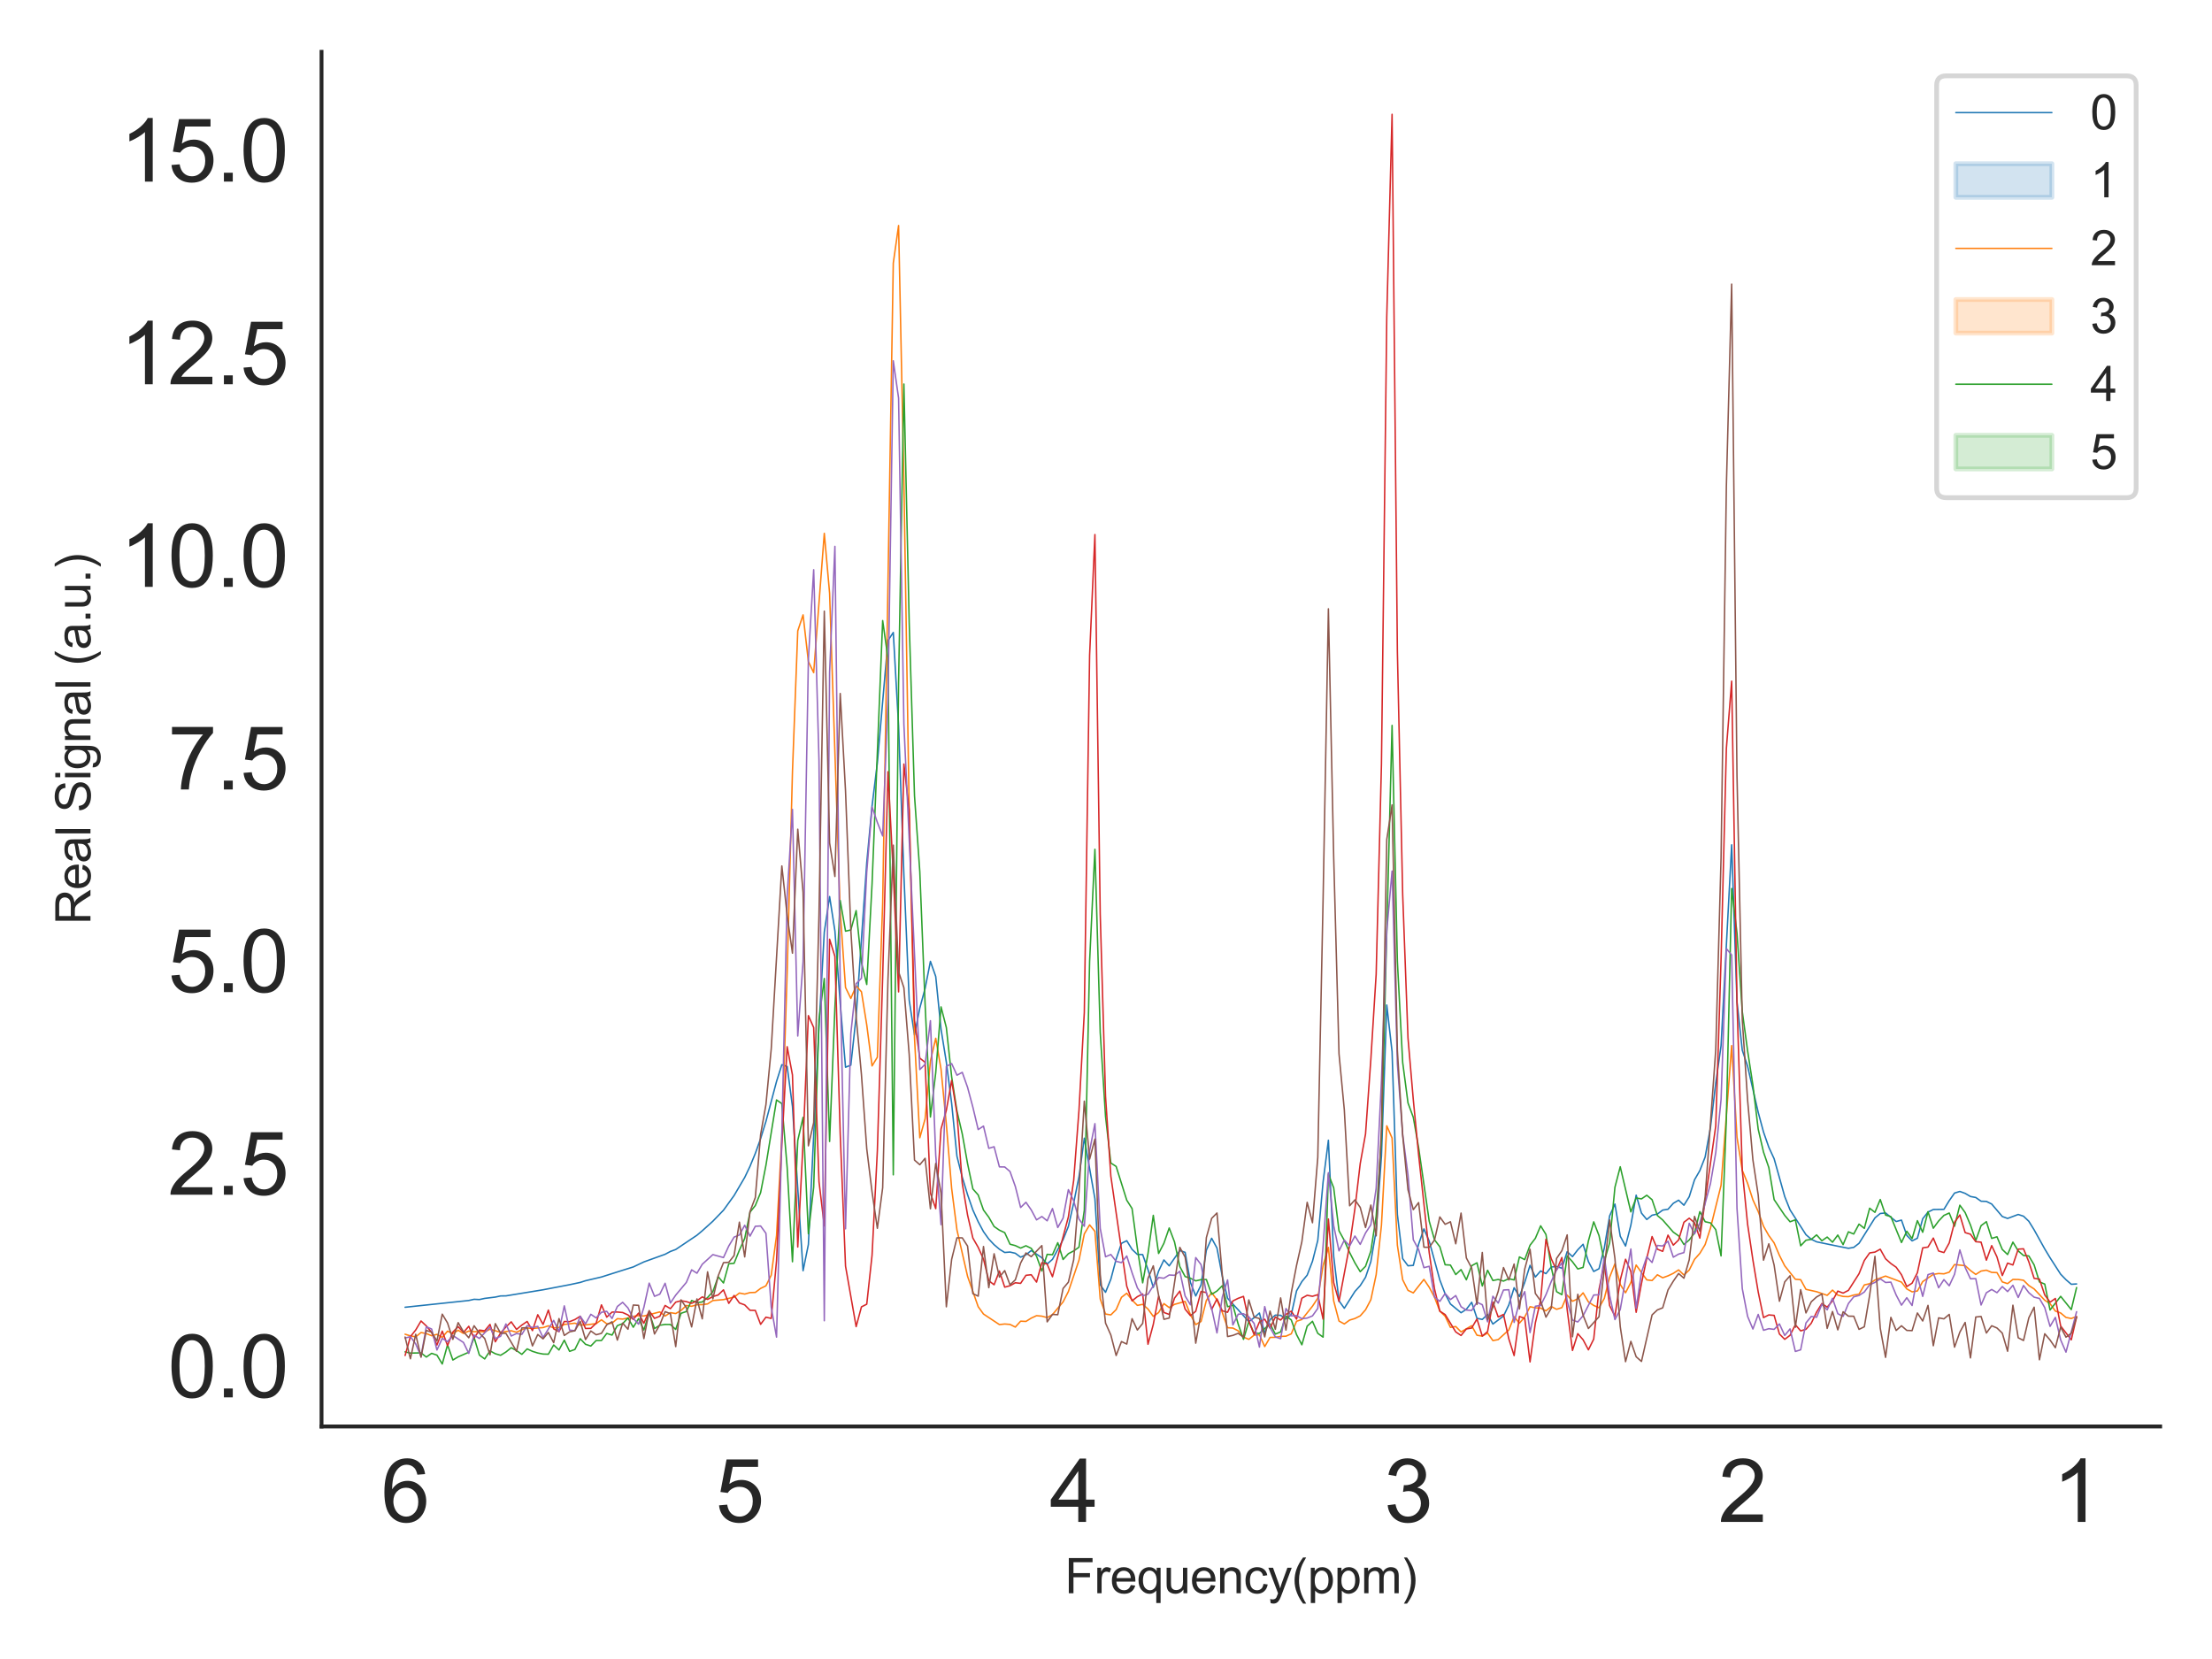 <?xml version="1.0" encoding="utf-8" standalone="no"?>
<!DOCTYPE svg PUBLIC "-//W3C//DTD SVG 1.1//EN"
  "http://www.w3.org/Graphics/SVG/1.1/DTD/svg11.dtd">
<svg xmlns:xlink="http://www.w3.org/1999/xlink" width="460.8pt" height="345.6pt" viewBox="0 0 460.8 345.6" xmlns="http://www.w3.org/2000/svg" version="1.1">
 <defs>
  <style type="text/css">*{stroke-linejoin: round; stroke-linecap: butt}</style>
 </defs>
 <g id="figure_1">
  <g id="patch_1">
   <path d="M 0 345.6 
L 460.8 345.6 
L 460.8 0 
L 0 0 
z
" style="fill: #ffffff"/>
  </g>
  <g id="axes_1">
   <g id="patch_2">
    <path d="M 66.98 297.16 
L 450 297.16 
L 450 10.8 
L 66.98 10.8 
z
" style="fill: #ffffff"/>
   </g>
   <g id="matplotlib.axis_1">
    <g id="xtick_1">
     <g id="text_1">
      <!-- 1 -->
      <g style="fill: #262626" transform="translate(427.585 317.044) scale(0.18 -0.18)">
       <defs>
        <path id="ArialMT-31" d="M 2384 0 
L 1822 0 
L 1822 3584 
Q 1619 3391 1289 3197 
Q 959 3003 697 2906 
L 697 3450 
Q 1169 3672 1522 3987 
Q 1875 4303 2022 4600 
L 2384 4600 
L 2384 0 
z
" transform="scale(0.016)"/>
       </defs>
       <use xlink:href="#ArialMT-31"/>
      </g>
     </g>
    </g>
    <g id="xtick_2">
     <g id="text_2">
      <!-- 2 -->
      <g style="fill: #262626" transform="translate(357.945 317.044) scale(0.18 -0.18)">
       <defs>
        <path id="ArialMT-32" d="M 3222 541 
L 3222 0 
L 194 0 
Q 188 203 259 391 
Q 375 700 629 1000 
Q 884 1300 1366 1694 
Q 2113 2306 2375 2664 
Q 2638 3022 2638 3341 
Q 2638 3675 2398 3904 
Q 2159 4134 1775 4134 
Q 1369 4134 1125 3890 
Q 881 3647 878 3216 
L 300 3275 
Q 359 3922 746 4261 
Q 1134 4600 1788 4600 
Q 2447 4600 2831 4234 
Q 3216 3869 3216 3328 
Q 3216 3053 3103 2787 
Q 2991 2522 2730 2228 
Q 2469 1934 1863 1422 
Q 1356 997 1212 845 
Q 1069 694 975 541 
L 3222 541 
z
" transform="scale(0.016)"/>
       </defs>
       <use xlink:href="#ArialMT-32"/>
      </g>
     </g>
    </g>
    <g id="xtick_3">
     <g id="text_3">
      <!-- 3 -->
      <g style="fill: #262626" transform="translate(288.305 317.044) scale(0.18 -0.18)">
       <defs>
        <path id="ArialMT-33" d="M 269 1209 
L 831 1284 
Q 928 806 1161 595 
Q 1394 384 1728 384 
Q 2125 384 2398 659 
Q 2672 934 2672 1341 
Q 2672 1728 2419 1979 
Q 2166 2231 1775 2231 
Q 1616 2231 1378 2169 
L 1441 2663 
Q 1497 2656 1531 2656 
Q 1891 2656 2178 2843 
Q 2466 3031 2466 3422 
Q 2466 3731 2256 3934 
Q 2047 4138 1716 4138 
Q 1388 4138 1169 3931 
Q 950 3725 888 3313 
L 325 3413 
Q 428 3978 793 4289 
Q 1159 4600 1703 4600 
Q 2078 4600 2393 4439 
Q 2709 4278 2876 4000 
Q 3044 3722 3044 3409 
Q 3044 3113 2884 2869 
Q 2725 2625 2413 2481 
Q 2819 2388 3044 2092 
Q 3269 1797 3269 1353 
Q 3269 753 2831 336 
Q 2394 -81 1725 -81 
Q 1122 -81 723 278 
Q 325 638 269 1209 
z
" transform="scale(0.016)"/>
       </defs>
       <use xlink:href="#ArialMT-33"/>
      </g>
     </g>
    </g>
    <g id="xtick_4">
     <g id="text_4">
      <!-- 4 -->
      <g style="fill: #262626" transform="translate(218.665 317.044) scale(0.18 -0.18)">
       <defs>
        <path id="ArialMT-34" d="M 2069 0 
L 2069 1097 
L 81 1097 
L 81 1613 
L 2172 4581 
L 2631 4581 
L 2631 1613 
L 3250 1613 
L 3250 1097 
L 2631 1097 
L 2631 0 
L 2069 0 
z
M 2069 1613 
L 2069 3678 
L 634 1613 
L 2069 1613 
z
" transform="scale(0.016)"/>
       </defs>
       <use xlink:href="#ArialMT-34"/>
      </g>
     </g>
    </g>
    <g id="xtick_5">
     <g id="text_5">
      <!-- 5 -->
      <g style="fill: #262626" transform="translate(149.025 317.044) scale(0.18 -0.18)">
       <defs>
        <path id="ArialMT-35" d="M 266 1200 
L 856 1250 
Q 922 819 1161 601 
Q 1400 384 1738 384 
Q 2144 384 2425 690 
Q 2706 997 2706 1503 
Q 2706 1984 2436 2262 
Q 2166 2541 1728 2541 
Q 1456 2541 1237 2417 
Q 1019 2294 894 2097 
L 366 2166 
L 809 4519 
L 3088 4519 
L 3088 3981 
L 1259 3981 
L 1013 2750 
Q 1425 3038 1878 3038 
Q 2478 3038 2890 2622 
Q 3303 2206 3303 1553 
Q 3303 931 2941 478 
Q 2500 -78 1738 -78 
Q 1113 -78 717 272 
Q 322 622 266 1200 
z
" transform="scale(0.016)"/>
       </defs>
       <use xlink:href="#ArialMT-35"/>
      </g>
     </g>
    </g>
    <g id="xtick_6">
     <g id="text_6">
      <!-- 6 -->
      <g style="fill: #262626" transform="translate(79.385 317.044) scale(0.18 -0.18)">
       <defs>
        <path id="ArialMT-36" d="M 3184 3459 
L 2625 3416 
Q 2550 3747 2413 3897 
Q 2184 4138 1850 4138 
Q 1581 4138 1378 3988 
Q 1113 3794 959 3422 
Q 806 3050 800 2363 
Q 1003 2672 1297 2822 
Q 1591 2972 1913 2972 
Q 2475 2972 2870 2558 
Q 3266 2144 3266 1488 
Q 3266 1056 3080 686 
Q 2894 316 2569 119 
Q 2244 -78 1831 -78 
Q 1128 -78 684 439 
Q 241 956 241 2144 
Q 241 3472 731 4075 
Q 1159 4600 1884 4600 
Q 2425 4600 2770 4297 
Q 3116 3994 3184 3459 
z
M 888 1484 
Q 888 1194 1011 928 
Q 1134 663 1356 523 
Q 1578 384 1822 384 
Q 2178 384 2434 671 
Q 2691 959 2691 1453 
Q 2691 1928 2437 2201 
Q 2184 2475 1800 2475 
Q 1419 2475 1153 2201 
Q 888 1928 888 1484 
z
" transform="scale(0.016)"/>
       </defs>
       <use xlink:href="#ArialMT-36"/>
      </g>
     </g>
    </g>
    <g id="text_7">
     <!-- Frequency(ppm) -->
     <g style="fill: #262626" transform="translate(221.813 331.901) scale(0.1 -0.1)">
      <defs>
       <path id="ArialMT-46" d="M 525 0 
L 525 4581 
L 3616 4581 
L 3616 4041 
L 1131 4041 
L 1131 2622 
L 3281 2622 
L 3281 2081 
L 1131 2081 
L 1131 0 
L 525 0 
z
" transform="scale(0.016)"/>
       <path id="ArialMT-72" d="M 416 0 
L 416 3319 
L 922 3319 
L 922 2816 
Q 1116 3169 1280 3281 
Q 1444 3394 1641 3394 
Q 1925 3394 2219 3213 
L 2025 2691 
Q 1819 2813 1613 2813 
Q 1428 2813 1281 2702 
Q 1134 2591 1072 2394 
Q 978 2094 978 1738 
L 978 0 
L 416 0 
z
" transform="scale(0.016)"/>
       <path id="ArialMT-65" d="M 2694 1069 
L 3275 997 
Q 3138 488 2766 206 
Q 2394 -75 1816 -75 
Q 1088 -75 661 373 
Q 234 822 234 1631 
Q 234 2469 665 2931 
Q 1097 3394 1784 3394 
Q 2450 3394 2872 2941 
Q 3294 2488 3294 1666 
Q 3294 1616 3291 1516 
L 816 1516 
Q 847 969 1125 678 
Q 1403 388 1819 388 
Q 2128 388 2347 550 
Q 2566 713 2694 1069 
z
M 847 1978 
L 2700 1978 
Q 2663 2397 2488 2606 
Q 2219 2931 1791 2931 
Q 1403 2931 1139 2672 
Q 875 2413 847 1978 
z
" transform="scale(0.016)"/>
       <path id="ArialMT-71" d="M 2538 -1272 
L 2538 353 
Q 2406 169 2170 47 
Q 1934 -75 1669 -75 
Q 1078 -75 651 397 
Q 225 869 225 1691 
Q 225 2191 398 2587 
Q 572 2984 901 3189 
Q 1231 3394 1625 3394 
Q 2241 3394 2594 2875 
L 2594 3319 
L 3100 3319 
L 3100 -1272 
L 2538 -1272 
z
M 803 1669 
Q 803 1028 1072 708 
Q 1341 388 1716 388 
Q 2075 388 2334 692 
Q 2594 997 2594 1619 
Q 2594 2281 2320 2615 
Q 2047 2950 1678 2950 
Q 1313 2950 1058 2639 
Q 803 2328 803 1669 
z
" transform="scale(0.016)"/>
       <path id="ArialMT-75" d="M 2597 0 
L 2597 488 
Q 2209 -75 1544 -75 
Q 1250 -75 995 37 
Q 741 150 617 320 
Q 494 491 444 738 
Q 409 903 409 1263 
L 409 3319 
L 972 3319 
L 972 1478 
Q 972 1038 1006 884 
Q 1059 663 1231 536 
Q 1403 409 1656 409 
Q 1909 409 2131 539 
Q 2353 669 2445 892 
Q 2538 1116 2538 1541 
L 2538 3319 
L 3100 3319 
L 3100 0 
L 2597 0 
z
" transform="scale(0.016)"/>
       <path id="ArialMT-6e" d="M 422 0 
L 422 3319 
L 928 3319 
L 928 2847 
Q 1294 3394 1984 3394 
Q 2284 3394 2536 3286 
Q 2788 3178 2913 3003 
Q 3038 2828 3088 2588 
Q 3119 2431 3119 2041 
L 3119 0 
L 2556 0 
L 2556 2019 
Q 2556 2363 2490 2533 
Q 2425 2703 2258 2804 
Q 2091 2906 1866 2906 
Q 1506 2906 1245 2678 
Q 984 2450 984 1813 
L 984 0 
L 422 0 
z
" transform="scale(0.016)"/>
       <path id="ArialMT-63" d="M 2588 1216 
L 3141 1144 
Q 3050 572 2676 248 
Q 2303 -75 1759 -75 
Q 1078 -75 664 370 
Q 250 816 250 1647 
Q 250 2184 428 2587 
Q 606 2991 970 3192 
Q 1334 3394 1763 3394 
Q 2303 3394 2647 3120 
Q 2991 2847 3088 2344 
L 2541 2259 
Q 2463 2594 2264 2762 
Q 2066 2931 1784 2931 
Q 1359 2931 1093 2626 
Q 828 2322 828 1663 
Q 828 994 1084 691 
Q 1341 388 1753 388 
Q 2084 388 2306 591 
Q 2528 794 2588 1216 
z
" transform="scale(0.016)"/>
       <path id="ArialMT-79" d="M 397 -1278 
L 334 -750 
Q 519 -800 656 -800 
Q 844 -800 956 -737 
Q 1069 -675 1141 -563 
Q 1194 -478 1313 -144 
Q 1328 -97 1363 -6 
L 103 3319 
L 709 3319 
L 1400 1397 
Q 1534 1031 1641 628 
Q 1738 1016 1872 1384 
L 2581 3319 
L 3144 3319 
L 1881 -56 
Q 1678 -603 1566 -809 
Q 1416 -1088 1222 -1217 
Q 1028 -1347 759 -1347 
Q 597 -1347 397 -1278 
z
" transform="scale(0.016)"/>
       <path id="ArialMT-28" d="M 1497 -1347 
Q 1031 -759 709 28 
Q 388 816 388 1659 
Q 388 2403 628 3084 
Q 909 3875 1497 4659 
L 1900 4659 
Q 1522 4009 1400 3731 
Q 1209 3300 1100 2831 
Q 966 2247 966 1656 
Q 966 153 1900 -1347 
L 1497 -1347 
z
" transform="scale(0.016)"/>
       <path id="ArialMT-70" d="M 422 -1272 
L 422 3319 
L 934 3319 
L 934 2888 
Q 1116 3141 1344 3267 
Q 1572 3394 1897 3394 
Q 2322 3394 2647 3175 
Q 2972 2956 3137 2557 
Q 3303 2159 3303 1684 
Q 3303 1175 3120 767 
Q 2938 359 2589 142 
Q 2241 -75 1856 -75 
Q 1575 -75 1351 44 
Q 1128 163 984 344 
L 984 -1272 
L 422 -1272 
z
M 931 1641 
Q 931 1000 1190 694 
Q 1450 388 1819 388 
Q 2194 388 2461 705 
Q 2728 1022 2728 1688 
Q 2728 2322 2467 2637 
Q 2206 2953 1844 2953 
Q 1484 2953 1207 2617 
Q 931 2281 931 1641 
z
" transform="scale(0.016)"/>
       <path id="ArialMT-6d" d="M 422 0 
L 422 3319 
L 925 3319 
L 925 2853 
Q 1081 3097 1340 3245 
Q 1600 3394 1931 3394 
Q 2300 3394 2536 3241 
Q 2772 3088 2869 2813 
Q 3263 3394 3894 3394 
Q 4388 3394 4653 3120 
Q 4919 2847 4919 2278 
L 4919 0 
L 4359 0 
L 4359 2091 
Q 4359 2428 4304 2576 
Q 4250 2725 4106 2815 
Q 3963 2906 3769 2906 
Q 3419 2906 3187 2673 
Q 2956 2441 2956 1928 
L 2956 0 
L 2394 0 
L 2394 2156 
Q 2394 2531 2256 2718 
Q 2119 2906 1806 2906 
Q 1569 2906 1367 2781 
Q 1166 2656 1075 2415 
Q 984 2175 984 1722 
L 984 0 
L 422 0 
z
" transform="scale(0.016)"/>
       <path id="ArialMT-29" d="M 791 -1347 
L 388 -1347 
Q 1322 153 1322 1656 
Q 1322 2244 1188 2822 
Q 1081 3291 891 3722 
Q 769 4003 388 4659 
L 791 4659 
Q 1378 3875 1659 3084 
Q 1900 2403 1900 1659 
Q 1900 816 1576 28 
Q 1253 -759 791 -1347 
z
" transform="scale(0.016)"/>
      </defs>
      <use xlink:href="#ArialMT-46"/>
      <use xlink:href="#ArialMT-72" x="61.084"/>
      <use xlink:href="#ArialMT-65" x="94.385"/>
      <use xlink:href="#ArialMT-71" x="150"/>
      <use xlink:href="#ArialMT-75" x="205.615"/>
      <use xlink:href="#ArialMT-65" x="261.23"/>
      <use xlink:href="#ArialMT-6e" x="316.846"/>
      <use xlink:href="#ArialMT-63" x="372.461"/>
      <use xlink:href="#ArialMT-79" x="422.461"/>
      <use xlink:href="#ArialMT-28" x="472.461"/>
      <use xlink:href="#ArialMT-70" x="505.762"/>
      <use xlink:href="#ArialMT-70" x="561.377"/>
      <use xlink:href="#ArialMT-6d" x="616.992"/>
      <use xlink:href="#ArialMT-29" x="700.293"/>
     </g>
    </g>
   </g>
   <g id="matplotlib.axis_2">
    <g id="ytick_1">
     <g id="text_8">
      <!-- 0.0 -->
      <g style="fill: #262626" transform="translate(34.96 291.096) scale(0.18 -0.18)">
       <defs>
        <path id="ArialMT-30" d="M 266 2259 
Q 266 3072 433 3567 
Q 600 4063 929 4331 
Q 1259 4600 1759 4600 
Q 2128 4600 2406 4451 
Q 2684 4303 2865 4023 
Q 3047 3744 3150 3342 
Q 3253 2941 3253 2259 
Q 3253 1453 3087 958 
Q 2922 463 2592 192 
Q 2263 -78 1759 -78 
Q 1097 -78 719 397 
Q 266 969 266 2259 
z
M 844 2259 
Q 844 1131 1108 757 
Q 1372 384 1759 384 
Q 2147 384 2411 759 
Q 2675 1134 2675 2259 
Q 2675 3391 2411 3762 
Q 2147 4134 1753 4134 
Q 1366 4134 1134 3806 
Q 844 3388 844 2259 
z
" transform="scale(0.016)"/>
        <path id="ArialMT-2e" d="M 581 0 
L 581 641 
L 1222 641 
L 1222 0 
L 581 0 
z
" transform="scale(0.016)"/>
       </defs>
       <use xlink:href="#ArialMT-30"/>
       <use xlink:href="#ArialMT-2e" x="55.615"/>
       <use xlink:href="#ArialMT-30" x="83.398"/>
      </g>
     </g>
    </g>
    <g id="ytick_2">
     <g id="text_9">
      <!-- 2.5 -->
      <g style="fill: #262626" transform="translate(34.96 248.884) scale(0.18 -0.18)">
       <use xlink:href="#ArialMT-32"/>
       <use xlink:href="#ArialMT-2e" x="55.615"/>
       <use xlink:href="#ArialMT-35" x="83.398"/>
      </g>
     </g>
    </g>
    <g id="ytick_3">
     <g id="text_10">
      <!-- 5.0 -->
      <g style="fill: #262626" transform="translate(34.96 206.673) scale(0.18 -0.18)">
       <use xlink:href="#ArialMT-35"/>
       <use xlink:href="#ArialMT-2e" x="55.615"/>
       <use xlink:href="#ArialMT-30" x="83.398"/>
      </g>
     </g>
    </g>
    <g id="ytick_4">
     <g id="text_11">
      <!-- 7.5 -->
      <g style="fill: #262626" transform="translate(34.96 164.462) scale(0.18 -0.18)">
       <defs>
        <path id="ArialMT-37" d="M 303 3981 
L 303 4522 
L 3269 4522 
L 3269 4084 
Q 2831 3619 2401 2847 
Q 1972 2075 1738 1259 
Q 1569 684 1522 0 
L 944 0 
Q 953 541 1156 1306 
Q 1359 2072 1739 2783 
Q 2119 3494 2547 3981 
L 303 3981 
z
" transform="scale(0.016)"/>
       </defs>
       <use xlink:href="#ArialMT-37"/>
       <use xlink:href="#ArialMT-2e" x="55.615"/>
       <use xlink:href="#ArialMT-35" x="83.398"/>
      </g>
     </g>
    </g>
    <g id="ytick_5">
     <g id="text_12">
      <!-- 10.0 -->
      <g style="fill: #262626" transform="translate(24.95 122.251) scale(0.18 -0.18)">
       <use xlink:href="#ArialMT-31"/>
       <use xlink:href="#ArialMT-30" x="55.615"/>
       <use xlink:href="#ArialMT-2e" x="111.23"/>
       <use xlink:href="#ArialMT-30" x="139.014"/>
      </g>
     </g>
    </g>
    <g id="ytick_6">
     <g id="text_13">
      <!-- 12.5 -->
      <g style="fill: #262626" transform="translate(24.95 80.04) scale(0.18 -0.18)">
       <use xlink:href="#ArialMT-31"/>
       <use xlink:href="#ArialMT-32" x="55.615"/>
       <use xlink:href="#ArialMT-2e" x="111.23"/>
       <use xlink:href="#ArialMT-35" x="139.014"/>
      </g>
     </g>
    </g>
    <g id="ytick_7">
     <g id="text_14">
      <!-- 15.0 -->
      <g style="fill: #262626" transform="translate(24.95 37.829) scale(0.18 -0.18)">
       <use xlink:href="#ArialMT-31"/>
       <use xlink:href="#ArialMT-35" x="55.615"/>
       <use xlink:href="#ArialMT-2e" x="111.23"/>
       <use xlink:href="#ArialMT-30" x="139.014"/>
      </g>
     </g>
    </g>
    <g id="text_15">
     <!-- Real Signal (a.u.) -->
     <g style="fill: #262626" transform="translate(18.846 192.608) rotate(-90) scale(0.1 -0.1)">
      <defs>
       <path id="ArialMT-52" d="M 503 0 
L 503 4581 
L 2534 4581 
Q 3147 4581 3465 4457 
Q 3784 4334 3975 4021 
Q 4166 3709 4166 3331 
Q 4166 2844 3850 2509 
Q 3534 2175 2875 2084 
Q 3116 1969 3241 1856 
Q 3506 1613 3744 1247 
L 4541 0 
L 3778 0 
L 3172 953 
Q 2906 1366 2734 1584 
Q 2563 1803 2427 1890 
Q 2291 1978 2150 2013 
Q 2047 2034 1813 2034 
L 1109 2034 
L 1109 0 
L 503 0 
z
M 1109 2559 
L 2413 2559 
Q 2828 2559 3062 2645 
Q 3297 2731 3419 2920 
Q 3541 3109 3541 3331 
Q 3541 3656 3305 3865 
Q 3069 4075 2559 4075 
L 1109 4075 
L 1109 2559 
z
" transform="scale(0.016)"/>
       <path id="ArialMT-61" d="M 2588 409 
Q 2275 144 1986 34 
Q 1697 -75 1366 -75 
Q 819 -75 525 192 
Q 231 459 231 875 
Q 231 1119 342 1320 
Q 453 1522 633 1644 
Q 813 1766 1038 1828 
Q 1203 1872 1538 1913 
Q 2219 1994 2541 2106 
Q 2544 2222 2544 2253 
Q 2544 2597 2384 2738 
Q 2169 2928 1744 2928 
Q 1347 2928 1158 2789 
Q 969 2650 878 2297 
L 328 2372 
Q 403 2725 575 2942 
Q 747 3159 1072 3276 
Q 1397 3394 1825 3394 
Q 2250 3394 2515 3294 
Q 2781 3194 2906 3042 
Q 3031 2891 3081 2659 
Q 3109 2516 3109 2141 
L 3109 1391 
Q 3109 606 3145 398 
Q 3181 191 3288 0 
L 2700 0 
Q 2613 175 2588 409 
z
M 2541 1666 
Q 2234 1541 1622 1453 
Q 1275 1403 1131 1340 
Q 988 1278 909 1158 
Q 831 1038 831 891 
Q 831 666 1001 516 
Q 1172 366 1500 366 
Q 1825 366 2078 508 
Q 2331 650 2450 897 
Q 2541 1088 2541 1459 
L 2541 1666 
z
" transform="scale(0.016)"/>
       <path id="ArialMT-6c" d="M 409 0 
L 409 4581 
L 972 4581 
L 972 0 
L 409 0 
z
" transform="scale(0.016)"/>
       <path id="ArialMT-20" transform="scale(0.016)"/>
       <path id="ArialMT-53" d="M 288 1472 
L 859 1522 
Q 900 1178 1048 958 
Q 1197 738 1509 602 
Q 1822 466 2213 466 
Q 2559 466 2825 569 
Q 3091 672 3220 851 
Q 3350 1031 3350 1244 
Q 3350 1459 3225 1620 
Q 3100 1781 2813 1891 
Q 2628 1963 1997 2114 
Q 1366 2266 1113 2400 
Q 784 2572 623 2826 
Q 463 3081 463 3397 
Q 463 3744 659 4045 
Q 856 4347 1234 4503 
Q 1613 4659 2075 4659 
Q 2584 4659 2973 4495 
Q 3363 4331 3572 4012 
Q 3781 3694 3797 3291 
L 3216 3247 
Q 3169 3681 2898 3903 
Q 2628 4125 2100 4125 
Q 1550 4125 1298 3923 
Q 1047 3722 1047 3438 
Q 1047 3191 1225 3031 
Q 1400 2872 2139 2705 
Q 2878 2538 3153 2413 
Q 3553 2228 3743 1945 
Q 3934 1663 3934 1294 
Q 3934 928 3725 604 
Q 3516 281 3123 101 
Q 2731 -78 2241 -78 
Q 1619 -78 1198 103 
Q 778 284 539 648 
Q 300 1013 288 1472 
z
" transform="scale(0.016)"/>
       <path id="ArialMT-69" d="M 425 3934 
L 425 4581 
L 988 4581 
L 988 3934 
L 425 3934 
z
M 425 0 
L 425 3319 
L 988 3319 
L 988 0 
L 425 0 
z
" transform="scale(0.016)"/>
       <path id="ArialMT-67" d="M 319 -275 
L 866 -356 
Q 900 -609 1056 -725 
Q 1266 -881 1628 -881 
Q 2019 -881 2231 -725 
Q 2444 -569 2519 -288 
Q 2563 -116 2559 434 
Q 2191 0 1641 0 
Q 956 0 581 494 
Q 206 988 206 1678 
Q 206 2153 378 2554 
Q 550 2956 876 3175 
Q 1203 3394 1644 3394 
Q 2231 3394 2613 2919 
L 2613 3319 
L 3131 3319 
L 3131 450 
Q 3131 -325 2973 -648 
Q 2816 -972 2473 -1159 
Q 2131 -1347 1631 -1347 
Q 1038 -1347 672 -1080 
Q 306 -813 319 -275 
z
M 784 1719 
Q 784 1066 1043 766 
Q 1303 466 1694 466 
Q 2081 466 2343 764 
Q 2606 1063 2606 1700 
Q 2606 2309 2336 2618 
Q 2066 2928 1684 2928 
Q 1309 2928 1046 2623 
Q 784 2319 784 1719 
z
" transform="scale(0.016)"/>
      </defs>
      <use xlink:href="#ArialMT-52"/>
      <use xlink:href="#ArialMT-65" x="72.217"/>
      <use xlink:href="#ArialMT-61" x="127.832"/>
      <use xlink:href="#ArialMT-6c" x="183.447"/>
      <use xlink:href="#ArialMT-20" x="205.664"/>
      <use xlink:href="#ArialMT-53" x="233.447"/>
      <use xlink:href="#ArialMT-69" x="300.146"/>
      <use xlink:href="#ArialMT-67" x="322.363"/>
      <use xlink:href="#ArialMT-6e" x="377.979"/>
      <use xlink:href="#ArialMT-61" x="433.594"/>
      <use xlink:href="#ArialMT-6c" x="489.209"/>
      <use xlink:href="#ArialMT-20" x="511.426"/>
      <use xlink:href="#ArialMT-28" x="539.209"/>
      <use xlink:href="#ArialMT-61" x="572.51"/>
      <use xlink:href="#ArialMT-2e" x="628.125"/>
      <use xlink:href="#ArialMT-75" x="655.908"/>
      <use xlink:href="#ArialMT-2e" x="711.523"/>
      <use xlink:href="#ArialMT-29" x="739.307"/>
     </g>
    </g>
   </g>
   <g id="PolyCollection_1"/>
   <g id="PolyCollection_2"/>
   <g id="PolyCollection_3"/>
   <g id="PolyCollection_4"/>
   <g id="PolyCollection_5"/>
   <g id="PolyCollection_6"/>
   <g id="line2d_1">
    <path d="M 432.59 267.468 
L 431.485 267.541 
L 430.379 266.586 
L 429.274 265.445 
L 427.063 262.011 
L 425.958 260.178 
L 423.747 256.199 
L 422.641 254.412 
L 421.536 253.36 
L 420.431 252.994 
L 418.22 253.824 
L 417.114 253.422 
L 414.904 250.822 
L 413.798 250.275 
L 412.693 250.236 
L 411.587 249.458 
L 410.482 249.252 
L 409.377 248.602 
L 408.271 248.198 
L 407.166 248.538 
L 406.06 250.12 
L 404.955 251.928 
L 402.744 251.963 
L 401.639 252.5 
L 400.533 253.899 
L 399.428 257.943 
L 398.323 258.496 
L 397.217 257.349 
L 396.112 254.17 
L 395.007 254.469 
L 392.796 252.679 
L 391.69 252.791 
L 390.585 253.714 
L 387.269 259.006 
L 386.163 259.853 
L 385.058 260.046 
L 382.847 259.606 
L 378.426 258.694 
L 377.32 258.161 
L 376.215 257.208 
L 372.899 252.04 
L 371.793 249.267 
L 369.582 241.385 
L 368.477 238.996 
L 367.372 235.824 
L 366.266 231.716 
L 364.055 222.109 
L 362.95 218.777 
L 361.845 208.679 
L 360.739 175.995 
L 358.528 217.84 
L 357.423 225.639 
L 356.318 234.9 
L 355.212 241.027 
L 354.107 243.855 
L 353.001 245.777 
L 351.896 249.303 
L 350.791 251.071 
L 349.685 250.02 
L 348.58 250.673 
L 347.474 251.911 
L 346.369 252.085 
L 345.264 252.908 
L 344.158 253.151 
L 343.053 254.045 
L 341.947 252.71 
L 340.842 248.978 
L 339.737 255.223 
L 338.631 259.571 
L 337.526 257.52 
L 336.42 250.827 
L 335.315 253.288 
L 334.21 259.97 
L 333.104 264.293 
L 331.999 264.872 
L 330.893 262.815 
L 329.788 259.207 
L 328.683 260.347 
L 327.577 261.776 
L 326.472 260.744 
L 325.367 264.188 
L 324.261 263.839 
L 323.156 263.936 
L 322.05 265.323 
L 320.945 264.759 
L 319.84 266.026 
L 318.734 263.595 
L 317.629 267.125 
L 316.523 270.084 
L 315.418 268.255 
L 314.313 271.848 
L 313.207 274.16 
L 310.996 275.82 
L 309.891 273.834 
L 308.786 274.86 
L 307.68 274.627 
L 306.575 271.288 
L 305.469 272.751 
L 304.364 273.468 
L 302.153 271.642 
L 301.048 269.523 
L 299.942 266.64 
L 297.732 258.56 
L 296.626 256.004 
L 295.521 259.185 
L 294.415 263.605 
L 293.31 263.684 
L 292.205 262.199 
L 291.099 253.002 
L 289.994 219.078 
L 288.888 209.366 
L 287.783 240.804 
L 286.678 256.339 
L 285.572 262.825 
L 284.467 266.082 
L 283.361 267.818 
L 282.256 269.03 
L 280.045 272.533 
L 278.94 270.988 
L 277.834 261.736 
L 276.729 237.532 
L 275.624 246.224 
L 274.518 258.396 
L 273.413 262.749 
L 272.307 265.64 
L 271.202 266.981 
L 270.097 268.908 
L 268.991 273.877 
L 267.886 274.752 
L 266.78 274.005 
L 265.675 273.966 
L 264.57 274.891 
L 263.464 277.717 
L 262.359 273.525 
L 261.253 274.506 
L 260.148 275.316 
L 257.937 272.861 
L 255.727 270.458 
L 254.621 265.863 
L 253.516 259.99 
L 252.41 257.955 
L 251.305 260.442 
L 250.2 267.684 
L 249.094 269.973 
L 247.989 267.163 
L 246.883 260.885 
L 245.778 260.515 
L 243.567 263.697 
L 242.462 262.47 
L 241.356 264.794 
L 240.251 268.18 
L 239.146 264.477 
L 238.04 261.355 
L 236.935 261.32 
L 235.829 260.27 
L 234.724 258.466 
L 233.619 259.011 
L 232.513 262.3 
L 231.408 266.489 
L 230.302 269.21 
L 229.197 267.655 
L 228.092 249.721 
L 225.881 237.108 
L 224.775 245.118 
L 223.67 250.588 
L 222.565 255.488 
L 221.459 258.237 
L 219.248 262.343 
L 218.143 263.313 
L 217.038 262.012 
L 214.827 260.509 
L 213.721 261.399 
L 212.616 261.894 
L 211.511 261.079 
L 210.405 260.825 
L 209.3 260.915 
L 208.194 260.232 
L 207.089 259.291 
L 205.984 258.121 
L 204.878 256.577 
L 203.773 254.503 
L 202.667 252.069 
L 201.562 248.866 
L 200.457 245.237 
L 199.351 240.871 
L 198.246 229.856 
L 197.14 221.271 
L 196.035 214.4 
L 194.93 203.424 
L 193.824 200.27 
L 192.719 205.902 
L 191.613 209.988 
L 190.508 215.612 
L 189.403 208.349 
L 188.297 182.268 
L 187.192 151.214 
L 186.087 131.757 
L 184.981 133.427 
L 182.77 158.93 
L 181.665 167.91 
L 180.56 179.701 
L 178.349 211.733 
L 177.243 221.897 
L 176.138 222.319 
L 175.033 209.031 
L 173.927 193.93 
L 172.822 186.773 
L 171.716 194.175 
L 170.611 213.875 
L 168.4 259.254 
L 167.295 264.714 
L 165.084 230.492 
L 163.979 222.172 
L 162.873 221.797 
L 161.768 225.282 
L 159.557 233.621 
L 158.452 237.191 
L 157.346 240.277 
L 156.241 242.965 
L 155.135 245.285 
L 152.925 249.049 
L 150.714 252.111 
L 148.503 254.401 
L 146.292 256.395 
L 145.187 257.322 
L 140.765 260.291 
L 139.66 260.701 
L 138.554 261.288 
L 134.133 262.881 
L 131.922 263.929 
L 129.711 264.62 
L 125.29 266.021 
L 121.973 266.8 
L 120.868 267.154 
L 118.657 267.626 
L 113.13 268.685 
L 105.393 269.954 
L 104.287 269.968 
L 103.182 270.208 
L 100.971 270.478 
L 99.866 270.72 
L 98.76 270.666 
L 97.655 270.916 
L 84.39 272.325 
L 84.39 272.325 
" clip-path="url(#p731e3d6cd5)" style="fill: none; stroke: #1f77b4; stroke-width: 0.3; stroke-linecap: round"/>
   </g>
   <g id="line2d_2">
    <path d="M 432.59 274.253 
L 431.485 274.663 
L 430.379 274.442 
L 429.274 273.52 
L 428.168 273.116 
L 427.063 271.574 
L 425.958 270.861 
L 423.747 268.512 
L 422.641 267.801 
L 421.536 266.7 
L 420.431 266.541 
L 419.325 266.529 
L 418.22 267.404 
L 417.114 267.046 
L 416.009 265.109 
L 414.904 265.062 
L 413.798 264.6 
L 412.693 264.785 
L 411.587 265.487 
L 410.482 264.669 
L 409.377 263.66 
L 407.166 263.432 
L 406.06 265.017 
L 404.955 265.365 
L 403.85 265.294 
L 402.744 265.474 
L 400.533 266.982 
L 399.428 268.937 
L 398.323 269.112 
L 397.217 268.502 
L 396.112 267.09 
L 392.796 265.826 
L 390.585 266.641 
L 389.48 267.423 
L 388.374 267.674 
L 387.269 269.594 
L 386.163 269.786 
L 385.058 270.117 
L 383.953 270.074 
L 382.847 269.789 
L 381.742 268.755 
L 380.636 269.842 
L 378.426 269.082 
L 376.215 268.595 
L 375.109 266.582 
L 374.004 266.491 
L 371.793 263.699 
L 370.688 261.519 
L 369.582 258.927 
L 368.477 257.391 
L 367.372 255.449 
L 366.266 252.371 
L 365.161 249.944 
L 364.055 246.503 
L 362.95 243.807 
L 361.845 236.909 
L 360.739 217.821 
L 358.528 246.934 
L 356.318 255.847 
L 355.212 259.264 
L 354.107 261.099 
L 353.001 262.344 
L 351.896 264.573 
L 350.791 265.611 
L 349.685 264.541 
L 348.58 265.26 
L 347.474 265.783 
L 346.369 266.182 
L 345.264 265.558 
L 344.158 266.756 
L 343.053 266.621 
L 340.842 263.529 
L 339.737 267.163 
L 338.631 269.301 
L 337.526 267.583 
L 336.42 263.264 
L 335.315 266.071 
L 334.21 270.47 
L 333.104 272.426 
L 331.999 271.949 
L 330.893 271.209 
L 329.788 269.325 
L 328.683 270.565 
L 327.577 271.077 
L 326.472 269.789 
L 325.367 272.401 
L 324.261 272.756 
L 323.156 272.168 
L 322.05 273.076 
L 320.945 272.505 
L 319.84 272.444 
L 318.734 272.211 
L 317.629 274.362 
L 316.523 275.642 
L 315.418 274.289 
L 314.313 277.06 
L 312.102 279.063 
L 310.996 279.27 
L 309.891 277.696 
L 308.786 278.333 
L 307.68 278.154 
L 306.575 276.168 
L 304.364 277.46 
L 303.259 276.341 
L 302.153 276.518 
L 301.048 274.189 
L 299.942 273.133 
L 298.837 270.236 
L 297.732 268.16 
L 296.626 266.525 
L 294.415 269.331 
L 293.31 268.804 
L 292.205 266.594 
L 291.099 259.403 
L 289.994 237.078 
L 288.888 234.527 
L 287.783 255.218 
L 286.678 265.549 
L 285.572 270.759 
L 284.467 272.853 
L 283.361 274.114 
L 282.256 274.668 
L 281.151 274.998 
L 280.045 275.802 
L 278.94 275.199 
L 277.834 271.001 
L 276.729 259.857 
L 275.624 263.638 
L 274.518 270.436 
L 273.413 272.106 
L 271.202 274.883 
L 270.097 275.239 
L 268.991 277.865 
L 267.886 278.352 
L 266.78 278.399 
L 265.675 278.585 
L 264.57 278.61 
L 263.464 280.514 
L 262.359 278.065 
L 261.253 278.13 
L 260.148 279.014 
L 259.043 278.543 
L 257.937 277.237 
L 256.832 276.659 
L 255.727 276.586 
L 254.621 273.403 
L 253.516 270.795 
L 252.41 269.26 
L 251.305 270.91 
L 250.2 275.283 
L 249.094 275.94 
L 247.989 273.869 
L 246.883 271.113 
L 244.673 271.723 
L 243.567 272.394 
L 242.462 271.565 
L 241.356 273.434 
L 240.251 274.224 
L 239.146 272.698 
L 238.04 271.72 
L 236.935 271.938 
L 235.829 270.822 
L 234.724 269.407 
L 233.619 270.261 
L 232.513 272.816 
L 231.408 273.917 
L 230.302 273.735 
L 229.197 270.582 
L 228.092 256.513 
L 226.986 255.165 
L 225.881 257.048 
L 224.775 262.516 
L 222.565 269.05 
L 221.459 271.209 
L 219.248 273.857 
L 218.143 274.479 
L 217.038 274.18 
L 215.932 274.078 
L 214.827 274.587 
L 213.721 275.277 
L 212.616 275.225 
L 211.511 276.454 
L 210.405 275.9 
L 209.3 275.814 
L 208.194 275.934 
L 204.878 273.737 
L 203.773 272.21 
L 201.562 265.878 
L 199.351 256.211 
L 198.246 247.579 
L 197.14 234.228 
L 196.035 222.736 
L 194.93 216.297 
L 193.824 221.04 
L 192.719 233.079 
L 191.613 237.013 
L 190.508 216.192 
L 189.403 169.031 
L 188.297 100.322 
L 187.192 46.986 
L 186.087 54.819 
L 183.876 188.162 
L 182.77 220.236 
L 181.665 222.047 
L 180.56 213.507 
L 179.454 206.605 
L 178.349 205.378 
L 177.243 207.984 
L 176.138 205.715 
L 175.033 189.925 
L 172.822 123.602 
L 171.716 111.11 
L 169.506 140.125 
L 168.4 137.808 
L 167.295 128.092 
L 166.189 131.419 
L 165.084 160.784 
L 163.979 202.7 
L 162.873 236.767 
L 161.768 257.385 
L 160.662 265.647 
L 159.557 267.862 
L 158.452 268.398 
L 157.346 269.233 
L 156.241 269.27 
L 155.135 269.579 
L 154.03 269.361 
L 152.925 270.214 
L 150.714 270.734 
L 148.503 270.925 
L 147.398 271.632 
L 146.292 271.777 
L 145.187 271.803 
L 144.081 272.12 
L 142.976 271.959 
L 141.871 273 
L 140.765 273.635 
L 139.66 273.449 
L 138.554 274.157 
L 137.449 273.296 
L 134.133 274.148 
L 133.027 274.074 
L 131.922 274.216 
L 130.817 274.571 
L 129.711 274.789 
L 128.606 274.704 
L 127.5 275.637 
L 126.395 275.768 
L 125.29 274.939 
L 124.184 275.74 
L 121.973 276.004 
L 120.868 276.022 
L 119.763 275.64 
L 117.552 275.903 
L 116.447 276.541 
L 115.341 276.613 
L 114.236 276.192 
L 113.13 276.559 
L 110.92 276.741 
L 109.814 276.649 
L 108.709 277.005 
L 107.603 277.532 
L 106.498 277.219 
L 104.287 277.544 
L 102.076 276.9 
L 100.971 277.454 
L 99.866 277.378 
L 98.76 277.418 
L 97.655 277.281 
L 96.549 277.772 
L 95.444 277.119 
L 94.339 277.811 
L 93.233 277.301 
L 92.128 278.604 
L 91.022 277.974 
L 89.917 278.254 
L 88.812 277.807 
L 87.706 277.587 
L 86.601 278.493 
L 85.495 278.291 
L 84.39 277.944 
L 84.39 277.944 
" clip-path="url(#p731e3d6cd5)" style="fill: none; stroke: #ff7f0e; stroke-width: 0.3; stroke-linecap: round"/>
   </g>
   <g id="line2d_3">
    <path d="M 432.59 268.222 
L 431.485 272.812 
L 429.274 270.053 
L 427.063 272.901 
L 425.958 267.493 
L 424.852 267.052 
L 423.747 263.504 
L 422.641 261.635 
L 421.536 261.543 
L 420.431 260.586 
L 419.325 258.759 
L 418.22 261.339 
L 417.114 260.286 
L 416.009 257.648 
L 414.904 257.982 
L 413.798 254.498 
L 412.693 255.328 
L 411.587 258.443 
L 410.482 255.184 
L 409.377 252.6 
L 408.271 251.064 
L 407.166 255.449 
L 406.06 252.695 
L 404.955 253.19 
L 403.85 254.356 
L 402.744 255.856 
L 401.639 252.421 
L 400.533 256.704 
L 399.428 254.284 
L 398.323 258.017 
L 397.217 256.493 
L 396.112 258.84 
L 393.901 253.443 
L 392.796 253.125 
L 391.69 249.881 
L 390.585 252.548 
L 389.48 251.698 
L 388.374 255.89 
L 387.269 255.008 
L 386.163 257.067 
L 385.058 256.611 
L 383.953 259.279 
L 382.847 257.285 
L 381.742 258.771 
L 380.636 257.7 
L 379.531 258.474 
L 378.426 257.253 
L 377.32 258.185 
L 376.215 258.362 
L 375.109 259.52 
L 374.004 254.115 
L 372.899 254.513 
L 371.793 253.189 
L 369.582 249.9 
L 368.477 243.223 
L 367.372 240.003 
L 366.266 235.232 
L 365.161 226.056 
L 364.055 218.887 
L 362.95 210.711 
L 361.845 194.368 
L 360.739 185.095 
L 359.634 233.048 
L 358.528 261.628 
L 357.423 256.162 
L 356.318 254.747 
L 355.212 254.506 
L 354.107 252.41 
L 353.001 256.831 
L 351.896 258.312 
L 350.791 259.252 
L 349.685 257.456 
L 348.58 256.676 
L 346.369 254.144 
L 345.264 253.21 
L 344.158 249.919 
L 343.053 248.994 
L 341.947 249.75 
L 340.842 249.555 
L 339.737 252.462 
L 337.526 243.06 
L 336.42 247.33 
L 335.315 258.907 
L 334.21 262.711 
L 333.104 257.399 
L 331.999 254.535 
L 330.893 258.514 
L 329.788 264.02 
L 328.683 264.35 
L 327.577 262.852 
L 326.472 261.628 
L 325.367 269.703 
L 324.261 269.073 
L 323.156 263.987 
L 322.05 257.161 
L 320.945 255.358 
L 319.84 257.971 
L 318.734 259.404 
L 317.629 262.401 
L 316.523 261.843 
L 315.418 266.635 
L 314.313 266.375 
L 313.207 266.877 
L 312.102 266.537 
L 310.996 266.757 
L 309.891 264.617 
L 308.786 267.896 
L 307.68 263.069 
L 306.575 263.671 
L 305.469 266.609 
L 304.364 264.48 
L 303.259 265.514 
L 302.153 263.538 
L 301.048 263.474 
L 299.942 259.712 
L 298.837 258.281 
L 297.732 254.395 
L 295.521 239.058 
L 294.415 232.762 
L 293.31 229.762 
L 292.205 221.331 
L 291.099 200.256 
L 289.994 151.117 
L 287.783 237.126 
L 286.678 253.416 
L 285.572 260.617 
L 284.467 263.79 
L 283.361 264.914 
L 282.256 263.083 
L 281.151 260.918 
L 280.045 258.405 
L 278.94 256.396 
L 277.834 247.444 
L 276.729 244.594 
L 275.624 278.549 
L 274.518 277.756 
L 273.413 275.254 
L 272.307 276.264 
L 271.202 280.145 
L 270.097 278.028 
L 268.991 274.961 
L 267.886 274.154 
L 266.78 277.453 
L 265.675 277.922 
L 264.57 275.784 
L 262.359 277.771 
L 261.253 277.727 
L 260.148 275.305 
L 259.043 279.014 
L 257.937 275.835 
L 256.832 271.915 
L 255.727 272.212 
L 254.621 267.845 
L 253.516 268.941 
L 252.41 269.631 
L 251.305 266.545 
L 250.2 266.578 
L 249.094 266.826 
L 247.989 266.291 
L 246.883 265.928 
L 245.778 263.855 
L 244.673 258.723 
L 243.567 255.812 
L 242.462 259.003 
L 241.356 261.125 
L 240.251 253.179 
L 239.146 261.156 
L 238.04 267.237 
L 236.935 260.033 
L 235.829 251.761 
L 234.724 250.03 
L 232.513 242.989 
L 231.408 242.278 
L 230.302 232.565 
L 229.197 215.079 
L 228.092 176.931 
L 226.986 200.271 
L 225.881 252.115 
L 224.775 259.808 
L 223.67 260.589 
L 222.565 261.165 
L 221.459 262.375 
L 220.354 258.875 
L 219.248 261.383 
L 218.143 261.3 
L 217.038 264.773 
L 215.932 261.695 
L 214.827 260.054 
L 213.721 259.513 
L 212.616 260.004 
L 211.511 259.48 
L 210.405 259.191 
L 209.3 256.784 
L 208.194 256.266 
L 207.089 255.503 
L 205.984 253.567 
L 204.878 252.073 
L 203.773 248.928 
L 202.667 247.675 
L 201.562 242.398 
L 200.457 236.214 
L 199.351 231.447 
L 198.246 224.313 
L 197.14 214.06 
L 196.035 209.754 
L 194.93 223.453 
L 193.824 232.691 
L 192.719 209.274 
L 191.613 181.604 
L 190.508 165.774 
L 189.403 129.689 
L 188.297 80.001 
L 187.192 142.18 
L 186.087 244.732 
L 184.981 137.141 
L 183.876 129.282 
L 181.665 184.15 
L 180.56 205.089 
L 179.454 200.496 
L 178.349 189.695 
L 177.243 193.723 
L 176.138 193.98 
L 175.033 187.597 
L 173.927 209.91 
L 172.822 237.788 
L 171.716 203.84 
L 170.611 212.419 
L 169.506 247.299 
L 168.4 257.015 
L 167.295 232.769 
L 166.189 237.577 
L 165.084 262.842 
L 163.979 243.188 
L 162.873 229.907 
L 161.768 229.138 
L 159.557 242.758 
L 158.452 248.434 
L 157.346 251.135 
L 156.241 252.51 
L 155.135 258.001 
L 154.03 260.422 
L 152.925 263.171 
L 151.819 263.265 
L 150.714 267.269 
L 149.608 265.956 
L 148.503 269.085 
L 147.398 270.303 
L 146.292 271.226 
L 145.187 271.352 
L 144.081 270.921 
L 142.976 273.217 
L 141.871 273.581 
L 140.765 276.951 
L 139.66 275.921 
L 138.554 275.908 
L 137.449 276.073 
L 136.344 276.761 
L 135.238 273.44 
L 134.133 277.065 
L 133.027 274.687 
L 131.922 276.486 
L 130.817 274.56 
L 129.711 275.736 
L 128.606 276.155 
L 127.5 278.122 
L 126.395 277.777 
L 125.29 279.26 
L 124.184 279.257 
L 123.079 280.402 
L 121.973 280.039 
L 120.868 278.873 
L 119.763 281.118 
L 118.657 281.513 
L 117.552 279.184 
L 116.447 281.222 
L 115.341 280.184 
L 114.236 282.106 
L 113.13 282.072 
L 112.025 281.856 
L 110.92 281.507 
L 109.814 280.997 
L 108.709 282.132 
L 107.603 281.359 
L 106.498 280.756 
L 105.393 281.649 
L 104.287 282.332 
L 103.182 282.005 
L 102.076 281.412 
L 100.971 283.092 
L 99.866 282.286 
L 98.76 278.623 
L 97.655 281.695 
L 95.444 282.657 
L 94.339 283.315 
L 93.233 280.155 
L 92.128 284.144 
L 91.022 282.298 
L 89.917 281.924 
L 88.812 282.698 
L 87.706 281.83 
L 85.495 281.874 
L 84.39 281.62 
L 84.39 281.62 
" clip-path="url(#p731e3d6cd5)" style="fill: none; stroke: #2ca02c; stroke-width: 0.3; stroke-linecap: round"/>
   </g>
   <g id="line2d_4">
    <path d="M 432.59 274.351 
L 431.485 279.105 
L 429.274 276.233 
L 428.168 270.496 
L 427.063 271.273 
L 425.958 269.758 
L 424.852 266.466 
L 423.747 266.309 
L 422.641 262.852 
L 421.536 260.149 
L 420.431 260.223 
L 419.325 263.516 
L 418.22 263.131 
L 417.114 265.72 
L 416.009 261.85 
L 414.904 259.485 
L 413.798 262.518 
L 412.693 258.761 
L 411.587 258.669 
L 410.482 257.107 
L 409.377 256.778 
L 408.271 253.093 
L 407.166 254.639 
L 406.06 258.931 
L 404.955 260.93 
L 403.85 260.61 
L 402.744 257.914 
L 401.639 259.788 
L 400.533 259.956 
L 399.428 265.13 
L 398.323 267.305 
L 397.217 268.011 
L 396.112 265.547 
L 395.007 263.987 
L 393.901 263.214 
L 392.796 262.227 
L 391.69 260.236 
L 390.585 260.835 
L 389.48 261.004 
L 388.374 262.575 
L 387.269 265.343 
L 385.058 268.81 
L 383.953 269.375 
L 382.847 268.954 
L 381.742 271.001 
L 380.636 272.306 
L 379.531 271.543 
L 378.426 273.34 
L 377.32 275.653 
L 376.215 276.916 
L 375.109 277.245 
L 374.004 275.965 
L 372.899 278.167 
L 371.793 279.003 
L 370.688 277.894 
L 369.582 274.019 
L 368.477 273.922 
L 367.372 274.477 
L 366.266 269.135 
L 365.161 262.477 
L 364.055 255.013 
L 362.95 243.881 
L 361.845 208.814 
L 360.739 141.899 
L 359.634 155.943 
L 358.528 199.879 
L 357.423 234.558 
L 354.107 257.921 
L 353.001 254.721 
L 351.896 253.776 
L 350.791 254.618 
L 349.685 258.303 
L 348.58 259.384 
L 347.474 257.302 
L 346.369 260.677 
L 345.264 260.229 
L 344.158 257.596 
L 343.053 262.109 
L 341.947 267.375 
L 340.842 273.374 
L 339.737 264.851 
L 338.631 262.325 
L 337.526 266.666 
L 336.42 274.182 
L 335.315 271.979 
L 334.21 263.122 
L 333.104 268.626 
L 331.999 278.96 
L 330.893 281.194 
L 329.788 279.101 
L 328.683 277.821 
L 327.577 281.323 
L 326.472 272.827 
L 325.367 261.964 
L 324.261 264.586 
L 323.156 262.234 
L 322.05 258.159 
L 320.945 270.83 
L 319.84 275.582 
L 318.734 283.707 
L 317.629 274.647 
L 316.523 274.247 
L 315.418 282.392 
L 314.313 278.906 
L 313.207 273.824 
L 312.102 274.355 
L 310.996 271.239 
L 309.891 277.393 
L 308.786 278.331 
L 307.68 274.765 
L 306.575 276.658 
L 305.469 276.843 
L 304.364 278.206 
L 303.259 277.463 
L 301.048 273.846 
L 299.942 273.139 
L 298.837 268.507 
L 297.732 260.95 
L 295.521 240.544 
L 294.415 229.085 
L 293.31 216.215 
L 292.205 186.317 
L 291.099 135.682 
L 289.994 23.816 
L 288.888 66.023 
L 287.783 159.224 
L 286.678 202.982 
L 285.572 220.694 
L 284.467 236.221 
L 283.361 242.39 
L 282.256 251.777 
L 281.151 259.382 
L 278.94 271.123 
L 277.834 267.215 
L 276.729 253.942 
L 275.624 274.791 
L 274.518 269.703 
L 273.413 270.042 
L 272.307 269.833 
L 271.202 270.44 
L 270.097 274.795 
L 268.991 273.14 
L 267.886 273.811 
L 266.78 274.983 
L 265.675 274.363 
L 264.57 276.673 
L 263.464 274.813 
L 262.359 275.397 
L 261.253 278.019 
L 260.148 275.177 
L 259.043 270.061 
L 257.937 270.462 
L 256.832 271.006 
L 255.727 273.37 
L 254.621 273.062 
L 253.516 270.588 
L 252.41 272.795 
L 251.305 269.27 
L 250.2 269.027 
L 249.094 273.16 
L 247.989 274.063 
L 246.883 272.721 
L 245.778 268.962 
L 244.673 270.421 
L 243.567 273.816 
L 242.462 273.413 
L 241.356 270.04 
L 240.251 275.901 
L 239.146 280.03 
L 238.04 269.557 
L 236.935 270.118 
L 235.829 270.987 
L 234.724 267.939 
L 231.408 245 
L 230.302 228.39 
L 229.197 190.422 
L 228.092 111.359 
L 226.986 136.511 
L 225.881 210.913 
L 224.775 231.235 
L 223.67 245.884 
L 222.565 253.498 
L 219.248 265.965 
L 218.143 263.339 
L 217.038 263.039 
L 215.932 267.086 
L 214.827 265.55 
L 213.721 265.671 
L 212.616 267.345 
L 211.511 267.223 
L 210.405 267.837 
L 209.3 268.136 
L 208.194 264.772 
L 207.089 267.638 
L 205.984 266.797 
L 204.878 262.285 
L 203.773 259.839 
L 202.667 257.909 
L 201.562 253.111 
L 200.457 246.521 
L 199.351 231.945 
L 198.246 225.082 
L 197.14 231.29 
L 196.035 235.188 
L 194.93 251.788 
L 193.824 248.534 
L 192.719 221.304 
L 191.613 220.431 
L 190.508 212.559 
L 189.403 168.789 
L 188.297 159.166 
L 187.192 206.621 
L 186.087 181.988 
L 184.981 160.767 
L 183.876 203.497 
L 182.77 239.707 
L 181.665 261.5 
L 180.56 271.688 
L 179.454 272.245 
L 178.349 276.358 
L 176.138 263.755 
L 175.033 236.232 
L 173.927 199.238 
L 172.822 195.657 
L 171.716 255.379 
L 170.611 246.149 
L 169.506 214.053 
L 168.4 211.574 
L 167.295 238.022 
L 166.189 259.776 
L 165.084 223.936 
L 163.979 218.053 
L 162.873 238.354 
L 161.768 262.621 
L 160.662 274.647 
L 159.557 274.392 
L 158.452 275.88 
L 157.346 272.984 
L 156.241 272.957 
L 155.135 271.832 
L 154.03 271.432 
L 152.925 269.868 
L 151.819 271.513 
L 150.714 268.7 
L 149.608 269.767 
L 148.503 270.098 
L 147.398 270.69 
L 146.292 270.164 
L 145.187 270.971 
L 144.081 271.507 
L 142.976 271.147 
L 141.871 270.969 
L 140.765 271.259 
L 139.66 272.618 
L 138.554 271.951 
L 137.449 274.199 
L 136.344 274.639 
L 135.238 273.081 
L 134.133 275.66 
L 133.027 273.546 
L 131.922 274.844 
L 130.817 273.926 
L 129.711 273.423 
L 128.606 273.32 
L 127.5 273.334 
L 126.395 274.387 
L 125.29 271.828 
L 124.184 275.661 
L 123.079 276.72 
L 121.973 276.75 
L 120.868 274.199 
L 119.763 274.884 
L 118.657 275.327 
L 117.552 275.282 
L 116.447 277.406 
L 115.341 276.824 
L 114.236 272.909 
L 113.13 275.906 
L 112.025 273.884 
L 110.92 277.189 
L 109.814 275.285 
L 108.709 276.038 
L 107.603 276.946 
L 106.498 275.363 
L 105.393 276.438 
L 104.287 277.691 
L 103.182 279.518 
L 102.076 275.902 
L 100.971 277.225 
L 99.866 277.085 
L 98.76 278.747 
L 97.655 276.296 
L 96.549 277.565 
L 95.444 276.371 
L 94.339 277.487 
L 93.233 280.319 
L 92.128 277.294 
L 91.022 280.201 
L 89.917 277.572 
L 88.812 276.217 
L 87.706 275.185 
L 86.601 277.059 
L 85.495 278.453 
L 84.39 282.372 
L 84.39 282.372 
" clip-path="url(#p731e3d6cd5)" style="fill: none; stroke: #d62728; stroke-width: 0.3; stroke-linecap: round"/>
   </g>
   <g id="line2d_5">
    <path d="M 432.59 273.256 
L 430.379 281.677 
L 429.274 279.128 
L 428.168 274.439 
L 427.063 276.306 
L 425.958 272.396 
L 424.852 270.489 
L 423.747 270.227 
L 422.641 269.294 
L 421.536 267.796 
L 420.431 270.294 
L 419.325 267.748 
L 418.22 269.061 
L 417.114 268.017 
L 416.009 269.289 
L 414.904 268.62 
L 413.798 269.309 
L 412.693 271.856 
L 411.587 266.364 
L 410.482 266.394 
L 409.377 264.022 
L 408.271 260.379 
L 407.166 265.453 
L 406.06 267.846 
L 404.955 266.566 
L 403.85 268.261 
L 402.744 265.196 
L 401.639 265.525 
L 400.533 270.062 
L 399.428 265.845 
L 398.323 271.961 
L 397.217 270.34 
L 396.112 271.89 
L 395.007 269.783 
L 393.901 267.092 
L 392.796 267.167 
L 391.69 266.396 
L 390.585 267.151 
L 389.48 267.628 
L 388.374 269.144 
L 387.269 269.869 
L 386.163 270.153 
L 385.058 271.547 
L 383.953 274.225 
L 382.847 273.668 
L 381.742 270.463 
L 380.636 272.862 
L 379.531 271.7 
L 378.426 274.409 
L 377.32 274.24 
L 376.215 275.594 
L 375.109 281.19 
L 374.004 281.532 
L 372.899 276.838 
L 371.793 278.2 
L 370.688 275.799 
L 369.582 276.93 
L 368.477 276.791 
L 367.372 277.124 
L 366.266 273.816 
L 365.161 276.863 
L 364.055 274.215 
L 362.95 268.44 
L 361.845 251.697 
L 360.739 198.939 
L 359.634 197.624 
L 358.528 229.067 
L 357.423 240.129 
L 356.318 246.576 
L 354.107 254.809 
L 353.001 257.036 
L 351.896 254.834 
L 350.791 260.939 
L 349.685 261.254 
L 348.58 261.893 
L 347.474 258.567 
L 346.369 259.561 
L 345.264 259.446 
L 344.158 263 
L 343.053 261.813 
L 341.947 265.073 
L 340.842 272.541 
L 339.737 260.186 
L 337.526 272.794 
L 336.42 274.896 
L 335.315 269.881 
L 334.21 261.795 
L 333.104 269.733 
L 331.999 269.772 
L 329.788 274.093 
L 328.683 275.387 
L 327.577 274.991 
L 326.472 271.026 
L 325.367 263.086 
L 324.261 264.516 
L 323.156 266.965 
L 322.05 269.713 
L 320.945 271.951 
L 319.84 272.111 
L 318.734 277.603 
L 317.629 269.07 
L 316.523 271.21 
L 315.418 275.483 
L 314.313 268.672 
L 313.207 268.733 
L 312.102 271.457 
L 310.996 270.031 
L 309.891 275.349 
L 308.786 271.794 
L 307.68 271.283 
L 306.575 272.991 
L 305.469 272.91 
L 304.364 272.213 
L 303.259 269.893 
L 302.153 270.729 
L 301.048 269.458 
L 299.942 271.1 
L 298.837 270.187 
L 297.732 263.791 
L 296.626 264.083 
L 295.521 260.302 
L 294.415 258.26 
L 293.31 244.766 
L 292.205 236.369 
L 291.099 221.593 
L 289.994 181.464 
L 288.888 193.949 
L 287.783 225.147 
L 286.678 247.574 
L 285.572 255.143 
L 284.467 256.85 
L 283.361 259.223 
L 282.256 257.487 
L 281.151 259.559 
L 280.045 258.333 
L 278.94 260.575 
L 277.834 255.358 
L 276.729 244.291 
L 275.624 259.503 
L 274.518 272.565 
L 273.413 274.123 
L 272.307 274.579 
L 271.202 274.711 
L 270.097 274.072 
L 268.991 274.116 
L 267.886 272.598 
L 266.78 278.873 
L 265.675 278.51 
L 264.57 276.541 
L 263.464 272.186 
L 262.359 280.627 
L 261.253 275.692 
L 260.148 274.309 
L 259.043 273.68 
L 257.937 273.777 
L 256.832 276.005 
L 255.727 266.63 
L 254.621 270.219 
L 253.516 277.67 
L 252.41 272.531 
L 251.305 269.348 
L 250.2 263.443 
L 249.094 261.979 
L 247.989 271.814 
L 246.883 269.984 
L 245.778 264.839 
L 244.673 265.67 
L 243.567 265.603 
L 242.462 266.283 
L 241.356 266.13 
L 239.146 269.598 
L 238.04 269.935 
L 236.935 268.282 
L 235.829 265.134 
L 234.724 261.645 
L 233.619 263.031 
L 232.513 262.751 
L 231.408 261.34 
L 230.302 261.81 
L 229.197 255.878 
L 228.092 234.078 
L 226.986 239.739 
L 225.881 255.451 
L 224.775 253.96 
L 223.67 250.178 
L 222.565 247.827 
L 221.459 253.76 
L 220.354 255.715 
L 219.248 251.763 
L 218.143 254.316 
L 217.038 253.425 
L 215.932 254.121 
L 214.827 252.048 
L 213.721 250.459 
L 212.616 251.541 
L 211.511 247.159 
L 210.405 244.05 
L 209.3 243.1 
L 208.194 243.081 
L 207.089 238.888 
L 205.984 239.219 
L 204.878 234.583 
L 203.773 235.304 
L 202.667 230.648 
L 201.562 226.511 
L 200.457 223.393 
L 199.351 223.984 
L 198.246 221.562 
L 197.14 222.157 
L 196.035 255.122 
L 194.93 240.628 
L 193.824 212.633 
L 192.719 221.72 
L 191.613 222.807 
L 188.297 150.866 
L 187.192 82.939 
L 186.087 75.169 
L 184.981 145.495 
L 183.876 174.139 
L 182.77 171.325 
L 181.665 168.113 
L 180.56 181.656 
L 179.454 203.792 
L 178.349 204.926 
L 177.243 215.314 
L 176.138 255.984 
L 175.033 204.914 
L 173.927 113.82 
L 172.822 140.061 
L 171.716 275.135 
L 170.611 158.414 
L 169.506 118.689 
L 168.4 137.412 
L 167.295 200.311 
L 166.189 215.817 
L 165.084 168.619 
L 163.979 186.707 
L 162.873 236.425 
L 161.768 278.546 
L 160.662 272.33 
L 159.557 256.921 
L 158.452 255.394 
L 157.346 255.457 
L 156.241 257.506 
L 155.135 255.249 
L 154.03 257.279 
L 152.925 257.713 
L 151.819 259.561 
L 150.714 261.969 
L 148.503 261.359 
L 146.292 263.375 
L 145.187 265.231 
L 144.081 264.53 
L 142.976 267.154 
L 140.765 269.797 
L 139.66 271.437 
L 138.554 267.329 
L 137.449 269.602 
L 136.344 270.045 
L 135.238 267.295 
L 134.133 272.348 
L 133.027 275.852 
L 131.922 274.662 
L 130.817 272.468 
L 129.711 271.3 
L 128.606 272.164 
L 127.5 274.66 
L 126.395 273.175 
L 125.29 273.378 
L 124.184 274.541 
L 123.079 273.793 
L 121.973 275.793 
L 120.868 274.197 
L 119.763 277.203 
L 118.657 277.096 
L 117.552 272.036 
L 116.447 277.391 
L 115.341 275.066 
L 113.13 278.64 
L 112.025 276.304 
L 110.92 276.55 
L 109.814 276.161 
L 108.709 277.969 
L 107.603 277.796 
L 106.498 278.318 
L 105.393 275.804 
L 104.287 278.367 
L 103.182 278.847 
L 102.076 276.456 
L 99.866 278.829 
L 98.76 278.123 
L 97.655 281.941 
L 96.549 279.664 
L 94.339 278.202 
L 93.233 279.492 
L 92.128 278.812 
L 91.022 281.227 
L 89.917 276.86 
L 88.812 276.389 
L 87.706 282.525 
L 86.601 279.967 
L 85.495 278.44 
L 84.39 278.74 
L 84.39 278.74 
" clip-path="url(#p731e3d6cd5)" style="fill: none; stroke: #9467bd; stroke-width: 0.3; stroke-linecap: round"/>
   </g>
   <g id="line2d_6">
    <path d="M 432.59 274.368 
L 431.485 277.747 
L 430.379 278.555 
L 429.274 276.455 
L 428.168 280.753 
L 427.063 279.146 
L 425.958 277.849 
L 424.852 283.263 
L 423.747 272.311 
L 422.641 274.528 
L 421.536 279.248 
L 420.431 278.677 
L 419.325 271.9 
L 418.22 281.491 
L 417.114 277.717 
L 416.009 276.646 
L 414.904 276.179 
L 413.798 277.689 
L 412.693 274.244 
L 411.587 274.36 
L 410.482 282.874 
L 409.377 275.49 
L 408.271 277.513 
L 407.166 280.633 
L 406.06 273.811 
L 404.955 274.742 
L 403.85 274.534 
L 402.744 280.336 
L 401.639 271.936 
L 400.533 275.188 
L 399.428 273.519 
L 398.323 277.193 
L 397.217 277.147 
L 396.112 276.184 
L 395.007 277.157 
L 393.901 274.427 
L 392.796 282.762 
L 391.69 276.69 
L 390.585 261.72 
L 389.48 269.849 
L 388.374 276.39 
L 387.269 276.933 
L 386.163 274.193 
L 385.058 274.183 
L 383.953 273.272 
L 382.847 277.037 
L 381.742 273.217 
L 380.636 276.725 
L 379.531 269.561 
L 378.426 270.179 
L 377.32 271.185 
L 376.215 273.509 
L 375.109 268.659 
L 374.004 276.497 
L 372.899 265.765 
L 371.793 267.041 
L 370.688 271.072 
L 369.582 263.548 
L 368.477 259.107 
L 367.372 262.516 
L 366.266 248.941 
L 365.161 241.621 
L 364.055 229.16 
L 362.95 212.422 
L 361.845 161.544 
L 360.739 59.19 
L 359.634 101.314 
L 358.528 178.745 
L 357.423 218.687 
L 355.212 249.392 
L 354.107 256.489 
L 353.001 253.403 
L 351.896 262.439 
L 350.791 266.273 
L 349.685 265.293 
L 348.58 266.895 
L 347.474 268.724 
L 346.369 272.447 
L 345.264 272.877 
L 344.158 273.915 
L 341.947 283.614 
L 340.842 282.637 
L 339.737 279.427 
L 338.631 283.66 
L 337.526 276.362 
L 336.42 262.163 
L 335.315 254.143 
L 333.104 274.298 
L 330.893 276.753 
L 329.788 273.989 
L 328.683 269.624 
L 327.577 278.474 
L 326.472 257.251 
L 325.367 260.541 
L 324.261 262.158 
L 323.156 272.5 
L 322.05 274.389 
L 320.945 271 
L 319.84 269.444 
L 318.734 260.241 
L 317.629 264.36 
L 316.523 272.671 
L 315.418 263.32 
L 314.313 266.63 
L 313.207 264.057 
L 312.102 269.017 
L 310.996 272.338 
L 309.891 274.922 
L 308.786 260.91 
L 307.68 271.744 
L 306.575 264.142 
L 305.469 262.053 
L 304.364 252.708 
L 303.259 259.106 
L 302.153 254.521 
L 301.048 255.045 
L 299.942 253.51 
L 298.837 258.311 
L 297.732 259.841 
L 296.626 259.816 
L 295.521 250.522 
L 294.415 251.997 
L 293.31 247.846 
L 292.205 236.523 
L 291.099 218.823 
L 289.994 167.676 
L 288.888 174.912 
L 287.783 235.303 
L 286.678 257.45 
L 285.572 251.039 
L 284.467 255.716 
L 283.361 251.522 
L 282.256 249.96 
L 281.151 251.184 
L 280.045 231.198 
L 278.94 219.536 
L 277.834 178.621 
L 276.729 126.832 
L 275.624 187.33 
L 274.518 241.112 
L 273.413 254.719 
L 272.307 250.468 
L 271.202 258.674 
L 270.097 263.598 
L 268.991 269.34 
L 267.886 277.082 
L 266.78 270.377 
L 265.675 276.917 
L 264.57 273.126 
L 263.464 278.498 
L 262.359 274.663 
L 261.253 274.378 
L 260.148 270.796 
L 259.043 278.574 
L 257.937 277.756 
L 256.832 278.187 
L 255.727 278.428 
L 253.516 252.69 
L 252.41 253.814 
L 251.305 257.828 
L 250.2 273.481 
L 249.094 279.806 
L 247.989 269.24 
L 246.883 261.881 
L 245.778 259.848 
L 243.567 274.571 
L 242.462 274.833 
L 241.356 269.832 
L 240.251 263.694 
L 239.146 266.329 
L 238.04 275.695 
L 236.935 277.067 
L 235.829 274.7 
L 234.724 279.994 
L 233.619 279.471 
L 232.513 282.375 
L 231.408 278.1 
L 230.302 275.622 
L 229.197 265.479 
L 228.092 237.295 
L 226.986 241.46 
L 225.881 229.394 
L 224.775 248.214 
L 223.67 262.43 
L 222.565 267.101 
L 221.459 268.417 
L 220.354 273.876 
L 219.248 273.817 
L 218.143 275.366 
L 217.038 259.479 
L 214.827 261.784 
L 213.721 261.011 
L 212.616 263.108 
L 211.511 266.61 
L 210.405 267.661 
L 209.3 264.69 
L 208.194 266.045 
L 207.089 261.184 
L 205.984 268.245 
L 204.878 259.674 
L 203.773 270.014 
L 202.667 269.493 
L 201.562 259.575 
L 200.457 257.866 
L 199.351 257.863 
L 198.246 262.342 
L 197.14 272.225 
L 196.035 248.522 
L 194.93 242.372 
L 193.824 251.805 
L 192.719 241.297 
L 191.613 242.635 
L 190.508 241.671 
L 189.403 219.675 
L 188.297 205.764 
L 187.192 202.443 
L 186.087 176.065 
L 184.981 204.03 
L 183.876 247.428 
L 182.77 255.877 
L 181.665 248.318 
L 180.56 239.306 
L 179.454 223.863 
L 178.349 211.834 
L 177.243 193.706 
L 176.138 164.761 
L 175.033 144.473 
L 173.927 182.587 
L 172.822 175.609 
L 171.716 127.317 
L 170.611 190.504 
L 169.506 233.865 
L 168.4 238.69 
L 167.295 185.923 
L 166.189 172.744 
L 165.084 198.564 
L 163.979 190.68 
L 162.873 180.394 
L 160.662 218.491 
L 159.557 230.125 
L 158.452 236.339 
L 157.346 249.476 
L 156.241 252.386 
L 155.135 261.836 
L 154.03 254.598 
L 152.925 261.551 
L 151.819 262.964 
L 150.714 263.036 
L 149.608 265.798 
L 148.503 270.566 
L 147.398 264.946 
L 146.292 274.742 
L 145.187 270.587 
L 144.081 276.423 
L 142.976 272.405 
L 141.871 270.786 
L 140.765 280.524 
L 139.66 273.665 
L 138.554 273.24 
L 137.449 275.978 
L 136.344 277.895 
L 135.238 273.042 
L 134.133 278.849 
L 133.027 271.931 
L 131.922 271.862 
L 130.817 276.903 
L 129.711 275.633 
L 128.606 279.17 
L 127.5 275.348 
L 126.395 275.988 
L 125.29 277.762 
L 124.184 278.055 
L 123.079 277.265 
L 121.973 279.055 
L 120.868 275.265 
L 119.763 277.223 
L 118.657 277.45 
L 117.552 278.197 
L 116.447 274.683 
L 115.341 279.699 
L 114.236 277.584 
L 113.13 278.908 
L 112.025 278.001 
L 110.92 280.378 
L 109.814 276.569 
L 108.709 276.636 
L 107.603 281.496 
L 105.393 277.764 
L 104.287 277.735 
L 103.182 275.735 
L 102.076 282.227 
L 100.971 278.833 
L 99.866 277.702 
L 98.76 276.174 
L 97.655 278.677 
L 96.549 277.427 
L 95.444 275.53 
L 94.339 279.016 
L 93.233 275.601 
L 92.128 273.764 
L 91.022 279.366 
L 89.917 277.518 
L 88.812 277.152 
L 87.706 282.733 
L 86.601 277.96 
L 85.495 283.057 
L 84.39 278.534 
L 84.39 278.534 
" clip-path="url(#p731e3d6cd5)" style="fill: none; stroke: #8c564b; stroke-width: 0.3; stroke-linecap: round"/>
   </g>
   <g id="patch_3">
    <path d="M 66.98 297.16 
L 66.98 10.8 
" style="fill: none; stroke: #262626; stroke-width: 0.8; stroke-linejoin: miter; stroke-linecap: square"/>
   </g>
   <g id="patch_4">
    <path d="M 66.98 297.16 
L 450 297.16 
" style="fill: none; stroke: #262626; stroke-width: 0.8; stroke-linejoin: miter; stroke-linecap: square"/>
   </g>
   <g id="legend_1">
    <g id="patch_5">
     <path d="M 405.439 103.672 
L 443 103.672 
Q 445 103.672 445 101.672 
L 445 17.8 
Q 445 15.8 443 15.8 
L 405.439 15.8 
Q 403.439 15.8 403.439 17.8 
L 403.439 101.672 
Q 403.439 103.672 405.439 103.672 
z
" style="fill: #ffffff; opacity: 0.8; stroke: #cccccc; stroke-linejoin: miter"/>
    </g>
    <g id="line2d_7">
     <path d="M 407.439 23.458 
L 417.439 23.458 
L 427.439 23.458 
" style="fill: none; stroke: #1f77b4; stroke-width: 0.3; stroke-linecap: round"/>
    </g>
    <g id="text_16">
     <!-- 0 -->
     <g style="fill: #262626" transform="translate(435.439 26.958) scale(0.1 -0.1)">
      <use xlink:href="#ArialMT-30"/>
     </g>
    </g>
    <g id="patch_6">
     <path d="M 407.439 41.103 
L 427.439 41.103 
L 427.439 34.103 
L 407.439 34.103 
z
" style="fill: #1f77b4; fill-opacity: 0.2; stroke: #1f77b4; stroke-opacity: 0.2; stroke-linejoin: miter"/>
    </g>
    <g id="text_17">
     <!-- 1 -->
     <g style="fill: #262626" transform="translate(435.439 41.103) scale(0.1 -0.1)">
      <use xlink:href="#ArialMT-31"/>
     </g>
    </g>
    <g id="line2d_8">
     <path d="M 407.439 51.748 
L 417.439 51.748 
L 427.439 51.748 
" style="fill: none; stroke: #ff7f0e; stroke-width: 0.3; stroke-linecap: round"/>
    </g>
    <g id="text_18">
     <!-- 2 -->
     <g style="fill: #262626" transform="translate(435.439 55.248) scale(0.1 -0.1)">
      <use xlink:href="#ArialMT-32"/>
     </g>
    </g>
    <g id="patch_7">
     <path d="M 407.439 69.394 
L 427.439 69.394 
L 427.439 62.394 
L 407.439 62.394 
z
" style="fill: #ff7f0e; fill-opacity: 0.2; stroke: #ff7f0e; stroke-opacity: 0.2; stroke-linejoin: miter"/>
    </g>
    <g id="text_19">
     <!-- 3 -->
     <g style="fill: #262626" transform="translate(435.439 69.394) scale(0.1 -0.1)">
      <use xlink:href="#ArialMT-33"/>
     </g>
    </g>
    <g id="line2d_9">
     <path d="M 407.439 80.039 
L 417.439 80.039 
L 427.439 80.039 
" style="fill: none; stroke: #2ca02c; stroke-width: 0.3; stroke-linecap: round"/>
    </g>
    <g id="text_20">
     <!-- 4 -->
     <g style="fill: #262626" transform="translate(435.439 83.539) scale(0.1 -0.1)">
      <use xlink:href="#ArialMT-34"/>
     </g>
    </g>
    <g id="patch_8">
     <path d="M 407.439 97.684 
L 427.439 97.684 
L 427.439 90.684 
L 407.439 90.684 
z
" style="fill: #2ca02c; fill-opacity: 0.2; stroke: #2ca02c; stroke-opacity: 0.2; stroke-linejoin: miter"/>
    </g>
    <g id="text_21">
     <!-- 5 -->
     <g style="fill: #262626" transform="translate(435.439 97.684) scale(0.1 -0.1)">
      <use xlink:href="#ArialMT-35"/>
     </g>
    </g>
   </g>
  </g>
 </g>
 <defs>
  <clipPath id="p731e3d6cd5">
   <rect x="66.98" y="10.8" width="383.02" height="286.36"/>
  </clipPath>
 </defs>
</svg>

